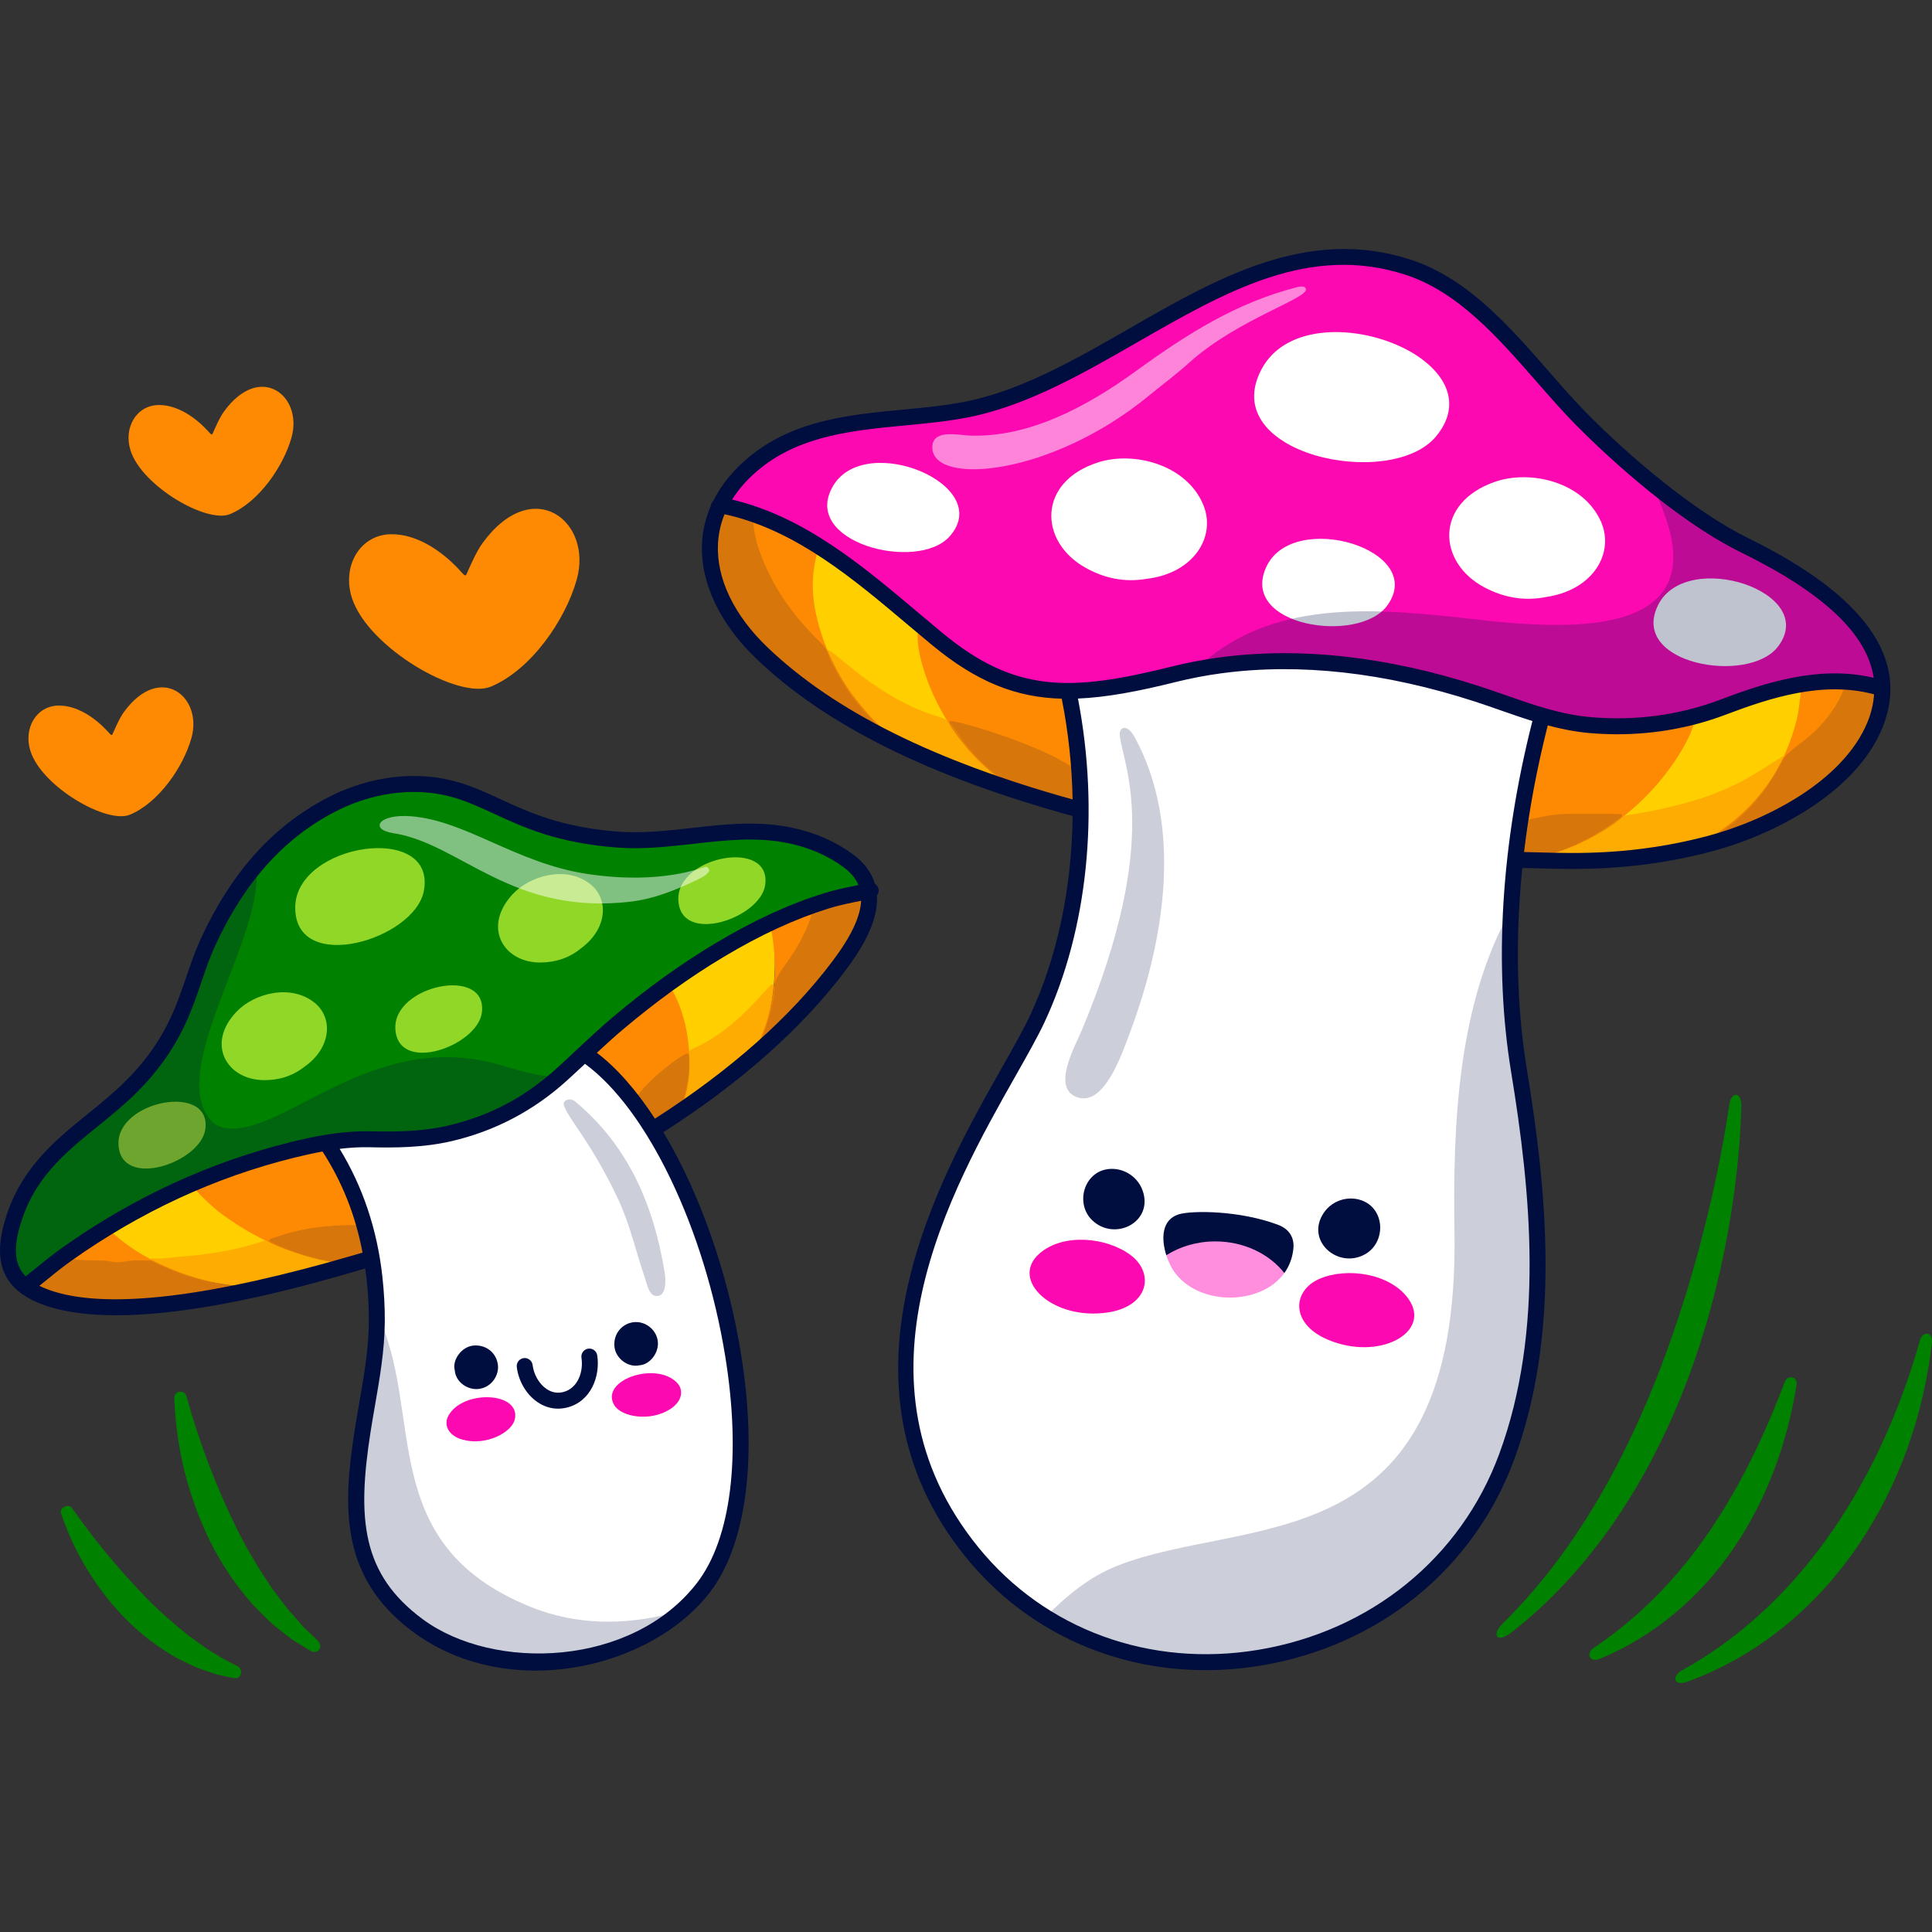 <svg viewBox="0 0 1024 1024" height="1024" width="1024" version="1.1" fill="none" xmlns:xlink="http://www.w3.org/1999/xlink" xmlns="http://www.w3.org/2000/svg"><rect x="0" y="0" width="1024" height="1024" fill="#333333" stroke="none"/><defs><clipPath id="master_svg0_30_213"><rect rx="0" height="1024" width="1024" y="0" x="0"></rect></clipPath></defs><g clip-path="url(#master_svg0_30_213)"><g><g><path style="mix-blend-mode:passthrough" fill-opacity="1" fill="#018100" d="M796.278,860.672C832.678,824.856,858.09,780.04,876.97,733.012C886.416,709.436,894.284,685.17,900.856,660.504C907.394,635.842,912.844,610.764,916.572,585.454C917.69,578.37,922.918,578.548,922.976,585.98C922.262,612.006,919.008,637.932,913.826,663.548C908.614,689.154,901.258,714.428,891.49,738.836C886.649,751.056,881.02,762.974,874.932,774.646C868.776,786.29,861.836,797.522,854.402,808.39C839.191,829.888,821.355,849.664,800.59,865.606C793.511,870.888,790.337,866.828,796.278,860.672ZM844.496,873.554C869.347,856.994,889.683,835.632,906.123,811.478C922.603,787.306,935.387,760.444,946.007,732.308C947.699,728.392,952.781,729.628,952.221,733.95C947.399,764.184,936.787,794.254,919.051,820.288C901.497,846.306,876.329,867.72,847.571,879.338C842.681,881.218,840.472,876.562,844.496,873.554ZM164.678,874.992L156.174,869.84C153.346,868.074,150.886,865.852,148.228,863.824C142.796,859.85,138.382,854.85,133.622,850.1C124.9,839.988,117.23,828.876,111.358,816.928C99.702,793.17,93.24,767.202,92.404,740.752C92.506,736.948,97.722,736.518,98.772,739.874C105.431,764.008,114.331,787.466,125.356,809.944C130.82,821.042,137.208,831.512,144.076,841.74C147.884,846.514,151.256,851.78,155.532,856.222C157.618,858.488,159.502,861.028,161.74,863.166L168.492,869.66C171.39,872.764,168.618,877.108,164.678,874.992ZM124.124,889.464C121.413,888.893,118.702,888.322,115.99,887.752C113.27,887.134,110.724,886.058,108.068,885.178C102.684,883.516,97.842,880.762,92.792,878.274C83.172,872.612,74.148,865.812,66.392,857.854C50.991,842.034,39.346,822.954,32.318,802.024C31.5,798.932,36.326,796.904,38.098,799.212C49.937,816.133,63.123,832.07,77.528,846.868C84.634,854.148,92.238,860.734,100.132,867.082C104.284,869.89,108.216,873.22,112.646,875.688C114.83,876.972,116.932,878.528,119.206,879.682L126.088,883.216C129.116,885.02,127.83,890.012,124.124,889.464ZM891.128,885.53C923.898,867.508,950.662,841.278,971.464,811.004C992.29,780.656,1007.472,746.344,1017.66,710.2C1019.311,705.146,1024.471,705.998,1023.966,711.426C1019.674,749.538,1006.59,787.484,984.358,819.862C973.258,836.014,959.882,850.716,944.564,862.974C929.268,875.242,912.02,885.002,893.822,891.5C887.64,893.62,885.774,888.816,891.128,885.53Z"></path></g><g><path style="mix-blend-mode:passthrough" fill-opacity="1" fill="#FFFFFF" d="M800.932,495.58C797.258,545.3,810.192,594.424,813.558,643.794C828.606,865.684,655.922,919.14,554.102,857.124C548.118,853.498,542.39,849.466,536.96,845.054C508.816,822.164,489.87,790.798,482.806,755.468C465.028,666.458,526.04,602.06,555.6,525.222C572.66,480.88,577.566,426.132,567.074,375.654C566.152,371.18,565.494,367.67,569.868,367.524C580.892,367.156,602.548,363.4,618.172,358.286C632.358,353.626,649.58,352.578,663.232,351.326C672.756,350.464,682.24,351.038,691.746,350.71C699.976,352.536,743.456,350.484,808.202,376.862C818.57,381.092,818.2,377.15,814.792,390.964C806.498,424.672,803.092,460.966,801.758,480.734C801.14,489.648,800.954,495.19,800.932,495.58Z"></path></g><g><path style="mix-blend-mode:passthrough" fill-opacity="1" fill="#FFCF00" d="M833.22,456.396C828.294,456.396,823.86,456.402,819.428,456.388C815.694,456.376,815.22,454.298,818.778,453.394C849.962,445.468,883.688,418.26,897.21,383.422C899.65,377.134,899.378,379.512,908.85,376.098C922.688,371.108,934.952,365.484,952.066,362.992C953.914,362.724,954.608,363.18,954.73,364.91C956.468,389.308,936.252,434.436,895.088,449.736C888.958,452.014,860.956,455.382,860.23,455.398C851.054,455.588,841.932,457.042,833.22,456.396ZM531.426,413.378C532.096,413.908,532.786,414.514,532.308,415.386C531.868,416.188,530.906,416.184,530.098,416.01C523.892,414.674,501.428,405.496,495.586,403.06C483.758,398.128,478.146,395.592,468.088,387.116C438.05,361.8,425.118,318.972,432.444,293.24C433.204,290.568,434.408,289.984,436.766,291.532C459.456,306.41,478.836,322.646,483.26,326.982C487.456,331.094,487.134,330.408,486.816,335.444C485.786,351.78,499.674,388.268,531.426,413.378Z"></path></g><g><path style="mix-blend-mode:passthrough" fill-opacity="1" fill="#FD8A02" d="M383.564,268.044C386.288,268.708,389.662,269.4,392.962,270.354C406.61,274.304,419.194,280.586,431.222,288.048C433.674,289.568,433.772,289.852,433.06,292.898C430.262,304.856,429.448,315.478,434.21,332.186C438.816,348.342,446.67,362.778,457.646,375.536C461.076,379.522,464.516,383.454,468.648,386.732C470.062,387.854,469.33,389.182,468.438,389.376C466.45,389.802,465.42,389.048,456.028,383.876C426.87,367.82,410.606,354.266,395.94,338.368C384.792,326.282,376.704,311.646,375.044,295.362C374.232,287.4,375.43,278.39,379.326,270.084C380.026,268.592,381.284,267.932,383.564,268.044ZM808.84,455.568C804.202,455.566,803.718,455.136,803.97,451.036C804.116,448.646,807.266,421.746,814.036,391.458C816.536,380.27,816.906,379.836,819.692,380.46C826.734,382.034,839.568,384.058,843.446,384.08C863.442,384.192,871.366,385.02,891.852,380.724C893.906,380.294,896.418,379.144,897.828,381.016C900.522,384.59,873.392,443.438,811.254,455.372C810.294,455.554,809.296,455.534,808.84,455.568ZM569.888,428.57C567.654,428.049,565.438,427.454,563.244,426.786C542.63,420.66,540.15,420.822,529.504,412.696C487.812,380.874,480.708,325.542,489.914,332.992C508.032,347.652,525.436,361.38,553.958,366.842C563.172,368.606,566.258,366.446,567.278,371.294C569.96,384.06,571.262,397.872,571.898,406.94C573.308,427.022,573.274,429.338,569.888,428.57ZM989.248,362.462C993.782,363.56,997.504,363.64,997.124,368.566C993.846,411.15,950.998,435.222,910.124,446.214C908.61,446.622,905.274,447.166,905.278,445.6C905.288,442.266,940.204,429.576,952.238,381.576C953.558,376.314,953.958,370.91,954.624,365.548C954.95,362.926,954.94,362.962,957.418,362.314C959.479,361.76,961.602,361.47,963.736,361.452C977.978,361.408,983.452,361.06,989.248,362.462Z"></path></g><g style="opacity:0.15;"><g><path style="mix-blend-mode:passthrough" fill-opacity="1" fill="#000E3F" d="M374.444,291.078C375.21,284.404,375.668,277.84,378.466,271.766C380.182,268.042,381.04,267.57,384.918,268.4C388.764,269.222,392.58,270.14,396.314,271.414C402.476,273.516,395.434,275.666,404.866,298.034C412.528,316.202,423.492,329.41,435.354,341.074C441.206,346.828,441.82,355.84,453.956,371.032C466.304,386.492,467.234,384.818,469.308,387.536C470.018,388.466,468.81,390.738,464.604,388.526C434.46,372.662,395.136,347.336,380.956,316.472C375.242,304.024,375.91,300.328,374.444,291.078ZM997.038,368.3C996.084,397.15,973.698,418.392,947.91,431.612C929.712,440.94,910.578,446.5,907.966,446.634C907.004,446.682,905.786,446.892,905.346,445.832C904.852,444.64,906.01,444.154,906.844,443.678C919.71,436.324,934.686,421.996,943.472,404.782C948.384,395.158,960.87,393.32,973.052,373.768C979.354,363.65,976.142,361.286,981.73,361.494C985.838,361.646,989.878,362.358,993.804,363.552C996.294,364.312,997.21,365.816,997.038,368.3ZM572.704,419.286C572.704,426.83,573.448,429.568,568.85,428.31C563.546,426.858,548.46,422.522,543.43,420.804C524.626,414.388,498.238,381.164,504.026,382.048C512.864,383.396,551.488,395.056,568.37,406.706C571.172,408.64,572.914,410.802,572.574,414.38C572.42,415.994,572.684,417.648,572.758,419.286L572.704,419.286ZM805.662,438.42C805.878,435.912,807.288,435.004,809.362,434.564C823.352,431.588,824.932,431.34,835.604,431.35C855.578,431.368,856.298,431.278,858.722,431.53C865.282,432.212,839.086,448.98,817.518,454.032C799.156,458.33,804.244,454.882,805.662,438.42Z"></path></g></g><g><path style="mix-blend-mode:passthrough" fill-opacity="1" fill="#000E3F" d="M685.522,661.764C685.028,666.808,683.306,671.138,680.736,674.718L618.168,665.286C615.42,656.724,615.538,646.302,624.99,643.554C631.832,641.576,656.708,641.438,677.294,649.13C683.602,651.482,686.074,656.228,685.522,661.764ZM587.66,619.602C595.42,618.796,603.778,623.646,606.104,632.614C610.196,648.392,590.494,657.776,578.966,646.836C569.696,638.034,574.392,620.98,587.66,619.602ZM721.752,636.24C714.424,633.562,705.134,636.222,700.688,644.348C692.862,658.65,709.674,672.562,723.526,664.772C734.668,658.504,734.282,640.82,721.752,636.24Z"></path></g><g><path style="mix-blend-mode:passthrough" fill-opacity="1" fill="#FC09B2" d="M723.036,135.822C733.876,136.132,743.374,138.42,752.418,142.592C805.604,167.124,800.382,194.69,881.378,260.21C922.224,293.252,941.076,291.02,970.738,317.258C988.256,332.754,995.664,350.49,996.316,360.378C996.504,363.206,995.498,364.326,992.97,363.638C988.036,362.296,982.962,361.948,977.946,361.23C967.87,359.788,945.294,363.986,934.848,367.266C912.58,374.256,910.622,377.696,889.394,381.506C870.298,384.934,856.504,385.034,845.348,384.356C805.744,381.946,806.86,372.804,757.392,360.612C707.17,348.234,668.846,349.096,629.758,355.662C612.07,358.634,577.738,370.714,551.018,364.448C497.398,351.876,478.972,310.848,413.644,278.98C383.402,264.228,377.11,271.886,383.868,261.846C394.302,246.346,415.424,230.578,439.292,225.158C459.246,220.626,464.7,221.924,474.382,221.422C509.644,219.594,541.258,212.256,577.054,193.866C589.226,187.612,597.266,179.826,622.126,166.668C663.102,144.98,702.086,136.496,714.122,136.722C717.41,136.78,720.576,135.374,723.036,135.822ZM551.012,664.332C563.556,653.418,586.694,655.714,599.368,665.314C611.914,674.818,608.934,692.118,587.59,695.556C558.354,700.266,534.742,678.49,551.012,664.332ZM746.63,688.606C737.136,674.958,714.136,671.528,699.502,677.742C685.014,683.892,683.676,701.396,703.532,709.946C730.73,721.656,758.946,706.312,746.63,688.606Z"></path></g><g><path style="mix-blend-mode:passthrough" fill-opacity="1" fill="#FF8EDE" d="M680.736,674.718C668.118,692.278,634.738,692.258,622.084,673.63C620.602,671.454,619.176,668.508,618.168,665.286C625.466,660.678,634.444,657.97,644.132,657.97C659.298,657.968,672.706,664.594,680.736,674.718Z"></path></g><g><path style="mix-blend-mode:passthrough" fill-opacity="1" fill="#FFFFFF" d="M761.256,231.158C737.274,260.424,644.134,240.704,668.858,195.316C692.486,151.946,795.378,189.49,761.256,231.158ZM942.378,342.698C926.83,363.128,863.19,352.028,878.848,320.648C893.812,290.662,964.5,313.612,942.378,342.698ZM735.254,320.958C720.136,341.71,656.28,331.946,671.276,300.246C685.608,269.95,756.76,291.414,735.254,320.958ZM503.272,284.36C486.138,303.482,423.592,287.322,441.712,257.296C459.028,228.602,527.65,257.136,503.272,284.36ZM607.858,306.77C596.024,308.824,585.29,306.482,575.292,300.886C550.512,287.014,549.716,255.256,582.282,244.992C600.934,239.112,628.872,246.11,637.772,267.596C644.774,284.492,632.592,303.862,607.858,306.77ZM819.726,316.368C807.958,318.766,797.158,316.74,787.002,311.438C761.828,298.296,760.104,266.574,792.356,255.364C810.828,248.944,838.958,255.12,848.484,276.336C855.974,293.024,844.364,312.74,819.726,316.368Z"></path></g><g style="opacity:0.2;"><g><path style="mix-blend-mode:passthrough" fill-opacity="1" fill="#000E3F" d="M554.102,857.124C565.104,845.896,577.526,835.712,591.894,830.006C660.338,802.774,773.782,829.246,770.898,652.93C769.972,596.56,772.524,530.436,801.752,480.738C796.616,555.092,809.376,582.478,813.556,643.794C828.606,865.684,655.922,919.14,554.102,857.124ZM599.018,546.978C617.164,498.292,627.174,438.312,601.51,390.92C597.31,383.166,593.172,385.518,593.48,389.394C594.718,405.024,616.626,442.996,573.158,546.546C569.84,554.454,557.318,576.498,570.694,581.482C585.162,586.874,594.606,558.816,599.018,546.978Z"></path></g></g><g style="opacity:0.5;"><path style="mix-blend-mode:passthrough" fill-opacity="1" fill="#FFFFFF" d="M602.174,196.604C629.034,177.122,655.416,160.282,688.046,152.064C688.332,151.992,688.628,151.944,688.922,151.936C690.066,151.908,691.326,151.508,692.08,152.936C694.654,157.806,656.274,168.878,630.564,192.002C623.438,198.412,615.83,204.07,608.458,210.098C557.002,252.172,495.174,257.414,494.158,237.638C493.62,227.178,507.76,230.612,513.634,230.848C545.496,232.134,576.344,215.338,602.174,196.604Z"></path></g><g style="opacity:0.25;"><path style="mix-blend-mode:passthrough" fill-opacity="1" fill="#000E3F" d="M819.66,331.176C858.938,332.04,898.72,323.768,883.596,276.71C880.152,265.994,877.352,261.32,876.532,258.884C876.206,257.916,877.196,257.252,877.922,257.77C886.216,263.71,904.472,279.066,927.378,289.792C954.524,302.502,984.514,322.216,993.996,350.516C994.574,352.242,996.428,358.732,996.316,361.538C996.252,363.162,995.378,363.972,993.764,363.74C989.558,363.134,978.732,360.36,970.404,361.04C916.722,365.426,923.784,378.476,872.688,383.784C863.877,384.683,855.008,384.883,846.166,384.38C806.222,382.18,806.606,372.748,757.24,360.566C671.952,339.52,627.344,360.37,637.646,351.33C673.686,319.702,722.976,322.11,767.604,326.688C780.042,327.962,799.786,330.74,819.66,331.176Z"></path></g><g style="opacity:0.5;"><g><path style="mix-blend-mode:passthrough" fill-opacity="1" fill="#FD8A02" d="M832.928,456.4C816.588,456.4,817.062,456.708,816.35,455.078C815.484,453.096,828.414,453.092,849.032,440.03C861.54,432.106,856.686,433.042,865.332,431.626C914.208,423.61,927.87,411.168,944.72,400.962C944.846,400.886,945.142,400.856,945.182,400.918C945.344,401.168,945.614,401.55,945.528,401.728C934.648,423.83,917.998,441.418,894.74,449.824C886.866,452.67,856.118,456.406,832.926,456.406L832.928,456.4ZM532.422,415.354C532.06,415.566,531.682,415.934,531.254,416.008C527.266,416.698,488.17,399.73,484.576,398.158C473.056,393.124,456.052,378.628,444.742,358.61C442.564,354.758,440.264,350.984,438.824,346.77C435.09,335.84,459.828,368.914,498.028,380.08C508.178,383.046,505.608,393.214,530.496,412.682C531.132,413.18,531.742,413.724,532.288,414.32C532.458,414.508,532.376,414.928,532.422,415.354Z"></path></g></g><g><path style="mix-blend-mode:passthrough" fill-opacity="1" fill="#000E3F" d="M926.718,285.288C897.64,271,863.462,241.772,841.178,219.18C834.432,212.344,827.836,204.798,820.858,196.81C799.632,172.53,777.686,147.422,747.696,137.632C693.082,119.808,644.932,147.46,598.38,174.208C570.582,190.178,541.834,206.692,512.548,212.69C501.804,214.89,490.632,215.956,478.802,217.078C450.854,219.74,421.954,222.488,398.406,241.088C389.278,248.3,382.502,256.544,378.066,265.466C377.281,266.175,376.798,267.159,376.718,268.214C373.988,274.5,372.406,281.102,372.088,287.934C371.12,308.784,381.436,330.614,401.14,349.402C437.932,384.49,492.69,411.678,568.512,432.514C568.098,470.488,560.474,507.122,545.96,538.188C542.494,545.614,537.214,554.942,531.098,565.746C498.074,624.092,436.602,732.688,512.042,825.502C543.294,863.958,589.322,885.22,639,885.22C648.656,885.22,658.456,884.418,668.304,882.78C731.016,872.352,781.21,831.5,802.578,773.5C827.34,706.284,819.85,631.246,809.26,566.706C803.808,533.5,803.064,497.45,806.862,460.028C809.372,460.07,812.012,460.136,814.922,460.222C820.294,460.376,826.372,460.556,833.114,460.556C852.512,460.556,877.386,459.084,906.619,451.43C939.775,442.74,983.516,420.358,997.661,385.884C1012.558,349.574,988.691,315.728,926.718,285.288ZM403.646,247.726C425.238,230.668,452.876,228.04,479.602,225.498C491.134,224.402,503.056,223.268,514.244,220.974C544.866,214.704,574.214,197.842,602.594,181.538C649.606,154.528,694.012,129,745.07,145.672C772.85,154.738,794.016,178.956,814.486,202.376C821.554,210.462,828.234,218.102,835.156,225.118C846.208,236.32,885.198,274.31,922.986,292.878C966.574,314.284,989.76,336.174,993.082,359.252C964.376,352.47,935.956,361.662,911.434,370.96C890.174,379.016,866.566,382.18,843.092,380.094C827.272,378.694,813.134,373.746,798.168,368.508C793.592,366.908,788.986,365.298,784.29,363.778C735.22,347.864,688.742,342.726,646.138,348.488C637.684,349.632,629.32,351.228,621.278,353.232C566.98,366.792,538.032,367.302,499.328,335.326C495.07,331.793,490.829,328.239,486.606,324.664C457.02,299.71,426.426,273.91,388.082,264.806L388.032,264.794C391.83,258.7,396.992,252.984,403.646,247.726ZM380.536,288.326C380.791,282.913,381.968,277.584,384.018,272.568C384.726,272.72,385.434,272.87,386.134,273.034C422.514,281.672,452.326,306.814,481.156,331.128C485.4,334.722,489.664,338.293,493.946,341.842C517.822,361.572,538.618,369.672,562.754,370.322C566.24,387.918,568.164,405.788,568.504,423.724C495.248,403.35,442.364,377.034,406.972,343.284C389.07,326.212,379.68,306.694,380.536,288.326ZM794.64,770.584C774.338,825.694,726.59,864.52,666.912,874.444C609.42,883.986,553.984,863.708,518.602,820.176C446.798,731.836,504.176,630.478,538.454,569.918C544.66,558.96,550.016,549.496,553.624,541.774C576.538,492.714,582.918,430.384,571.34,370.25C586.644,369.614,603.458,366.402,623.33,361.442C631.222,359.482,639.216,357.956,647.274,356.87C688.61,351.296,733.838,356.318,781.688,371.822C786.32,373.328,790.862,374.916,795.38,376.496C800.902,378.428,806.496,380.384,812.214,382.154C795.59,447.488,791.664,511.726,800.912,568.078C811.326,631.53,818.722,705.21,794.64,770.584ZM904.472,443.252C866.252,453.264,835.518,452.37,815.168,451.774C812.706,451.701,810.243,451.64,807.78,451.592C810.406,429.56,814.6,407.094,820.344,384.478C827.428,386.358,834.72,387.844,842.346,388.52C847.278,388.96,852.216,389.174,857.144,389.174C876.906,389.174,896.464,385.68,914.43,378.87C938.394,369.788,966.176,360.746,993.294,368.008C992.936,373.052,991.767,378.007,989.832,382.68C976.868,414.274,935.746,435.056,904.472,443.252Z"></path></g><g><path style="mix-blend-mode:passthrough" fill-opacity="1" fill="#FFFFFF" d="M391.94,777.954C390.256,806.734,383.812,835.29,361.538,853.518L361.496,853.518C361.214,853.764,360.927,854.003,360.634,854.236C346.224,865.63,330.252,873.594,312.352,877.658C306.132,879.076,299.87,880.41,293.424,880.348C290.634,880.328,287.964,881.292,285.13,881.19C214.738,878.748,183.578,832.62,189.634,789.222C190.106,785.732,188.936,769.412,194.336,743.322C200.758,712.312,201.966,685.384,194.11,654.188C183.352,611.53,166.46,605.906,178.406,604.92C190.1,603.916,179.77,603.872,202.444,603.872L202.444,604.016C241.416,604.016,272.794,594.298,306.974,560.722C309.478,558.258,310.462,558.238,313.296,560.578C366.916,604.51,396.108,706.802,391.94,777.954Z"></path></g><g><path style="mix-blend-mode:passthrough" fill-opacity="1" fill="#FFCF00" d="M398.918,559.518C395.698,564.618,368.606,584.616,363.908,587.088C362.73,587.708,361.172,586.686,361.462,585.104C361.864,582.908,366.024,573.524,365.148,561.474C362.33,522.756,349.214,524.566,356.916,519.086C373.306,507.428,385.256,500.518,403.164,491.184C407.878,488.728,408.994,489.586,409.824,495.466C412.08,511.422,410.732,540.81,398.918,559.518ZM94.374,674.542C77.144,668.194,69.718,662.698,60.39,655.162C59.514,654.454,58.784,653.518,58.136,652.582C57.014,650.962,57.192,649.956,58.926,648.948C84.47,634.09,92.332,631.592,97.736,628.732C100.298,627.376,102.192,627.958,104.21,630.11C136.944,665.026,178.804,668.85,180.03,669.502C180.856,669.94,180.99,671.266,180.022,671.858C177.704,673.276,143.238,681.792,143.028,681.844C139.97,682.618,116.5,682.692,94.374,674.542Z"></path></g><g><path style="mix-blend-mode:passthrough" fill-opacity="1" fill="#FD8A02" d="M185.248,670.369C182.264,669.279,150.494,668.791,115.506,641.9C112.894,639.892,104.152,631.904,102.648,629.118C101.694,627.352,103.268,626.406,105.06,625.648C125.346,617.066,147.946,609.914,169.39,606.178C173.1,605.532,173.804,605.848,175.776,609.11C187.404,628.32,192.948,645.004,196.794,663.412C197.264,665.662,197.14,666.938,194.184,667.708C191.18,668.492,188.228,669.474,185.248,670.369ZM356.538,592.166C347.8,597.317,346.394,600.26,343.594,596.432C337.544,588.161,331.906,578.395,318.74,566.054C311.406,559.18,308.622,559.45,311.802,555.894C313.614,553.868,329.99,539.412,337.024,533.984C353.882,520.974,353.588,519.948,356.72,525.618C369.612,548.974,367.052,585.968,356.538,592.166ZM28.71,689.13C24.55,688.038,20.678,686.304,16.942,684.237C14.504,682.889,14.278,681.599,16.382,679.659C28.58,668.414,39.158,661.575,51.35,653.483C56.26,650.223,57.078,650.977,59.128,652.911C78.44,671.137,110.76,681.629,130.06,681.895C132.732,681.931,133.314,684.211,129.338,684.941C89.574,692.235,86.714,691.849,65.686,692.947C56.616,693.421,40.846,692.315,28.71,689.13ZM461.226,478.05C459.892,503.68,410.064,552.364,403.848,555.596C402.996,556.038,401.728,555.052,401.904,554.07C402.782,549.114,415.166,528.934,408.918,493.602C408.202,489.552,408.496,488.692,412.196,487.054C423.89,481.876,442.256,474.524,456.51,472.968C460.464,472.534,461.204,473.18,461.226,478.05Z"></path></g><g><path style="mix-blend-mode:passthrough" fill-opacity="1" fill="#018100" d="M141.316,612.998C95.932,626.192,51.724,649.696,16.142,680.848C14.658,682.148,13.626,682.234,12.2,681.04C7.756,677.32,4.894,672.664,4.13,666.842C2.776,656.526,6.844,638.17,20.106,620.944C45.69,587.72,81.912,583.01,101.49,521.35C121.094,459.61,179.344,396.966,249.586,420.896C272.662,428.756,275.392,436.312,307.466,442.424C350.66,450.652,366.414,440.302,393.46,440.31C418.074,440.318,449.532,446.69,459.998,468.976C463.438,476.3,455.586,468.53,414.35,486.602C343.582,517.616,304.754,567.894,281.4,582.712C238.826,609.728,187.648,599.53,141.316,612.998Z"></path></g><g style="opacity:0.15;"><g><path style="mix-blend-mode:passthrough" fill-opacity="1" fill="#000E3F" d="M16.574,684.036C14.674,682.976,14.472,681.626,15.994,680.058C21.2,674.692,24.732,672.834,28.33,669.538C30.552,667.502,32.972,666.498,35.94,666.99C42.274,668.036,48.662,668.056,55.052,668.106C56.972,668.122,60.822,669.746,67.244,668.478C71.314,667.674,75.426,668.182,79.516,668.08C80.588,668.054,81.736,668.616,82.752,669.108C99.732,677.356,119.058,681.602,127.906,681.846C129.902,681.9,132.24,681.682,132.168,683.138C132.116,684.202,130.076,684.818,129.036,685.006C119.2,686.776,98.806,691.162,76.566,692.29C56.648,693.298,33.93,693.708,16.574,684.036ZM457.53,491.094C445.252,518.006,411.524,550.606,404.4,555.388C403.048,556.296,401.52,555.006,401.914,553.682C403.084,549.75,408.494,540.11,409.74,525.424C410.77,513.278,422.628,508.758,430.958,482.726C431.816,480.046,433.328,478.652,435.86,477.836C442.574,475.67,449.426,474.118,456.38,472.984C460.644,472.29,461.064,473.714,461.198,475.95C461.228,476.438,459.532,486.706,457.53,491.094ZM190.73,649.198C192.398,649.178,193.604,649.782,194.002,651.506C194.998,655.808,196.036,660.104,196.928,664.428C197.512,667.264,196.03,667.214,186.626,669.938C186.01,670.116,185.316,670.24,184.692,670.15C178.39,669.24,172.024,668.63,165.88,666.89C163.712,666.276,141.84,659.684,142.568,657.604C142.71,657.198,143.132,656.74,143.534,656.596C160.53,650.526,172.364,649.414,190.73,649.198ZM357.86,591.304C354.844,593.266,351.88,595.316,348.792,597.156C344.878,599.488,344.998,598.656,336.96,586.89C335.51,584.766,335.496,584.108,336.908,582.038C342.788,573.414,355.414,563.17,362.68,558.938C364.288,558.002,365.274,558.41,365.362,560.138C366.31,578.41,360.32,589.704,357.86,591.304Z"></path></g></g><g style="opacity:0.2;"><g><path style="mix-blend-mode:passthrough" fill-opacity="1" fill="#000E3F" d="M361.496,853.518C295.088,910.638,177.916,873.192,189.634,789.224C190.106,785.734,188.936,769.414,194.336,743.324C197.826,726.47,199.714,711.096,199.57,695.884C225.58,747.82,197.908,817.924,281.068,851.612C313.914,864.932,344.726,858.486,361.496,853.518ZM352.304,674.518C352.862,677.932,353.556,687.836,347.364,686.854C343.89,686.302,342.836,680.224,341.908,677.556C336.996,663.412,334.026,649.25,327.618,635.584C313.386,605.248,300.634,592.358,298.844,585.616C298.188,583.144,302.084,581.514,304.932,583.888C332.984,607.268,346.428,638.502,352.304,674.518Z"></path></g></g><g><path style="mix-blend-mode:passthrough" fill-opacity="1" fill="#FC09B2" d="M245.124,763.034C237.442,760.866,235.048,755.094,237.668,750.342C245.37,736.376,276.19,737.64,272.86,752.284C271.242,759.4,257.37,766.49,245.124,763.034ZM355.116,746.936C361.854,742.658,362.494,736.44,358.622,732.64C347.242,721.466,318.074,731.508,325.462,744.584C329.052,750.942,344.374,753.758,355.116,746.936Z"></path></g><g><path style="mix-blend-mode:passthrough" fill-opacity="1" fill="#91D728" d="M224.642,472.238C219.742,498.02,156.468,516.906,156.472,481.058C156.478,446.8,231.604,435.538,224.642,472.238ZM405.536,469.232C402.842,486.834,360.396,501.184,359.526,476.876C358.692,453.646,409.362,444.178,405.536,469.232ZM255.39,536.754C253.066,554.41,210.932,569.646,209.55,545.36C208.23,522.154,258.688,511.622,255.39,536.754ZM108.788,598.724C106.14,616.334,63.734,630.794,62.798,606.488C61.904,583.259,112.548,573.657,108.788,598.724ZM161.536,565.274C155.01,570.45,147.694,572.586,139.748,572.492C120.052,572.264,109.032,553.182,125.464,536.128C134.874,526.36,154.212,521.352,166.762,531.488C176.632,539.46,175.638,555.3,161.536,565.274ZM308.368,502.298C301.996,507.662,294.746,510.01,286.8,510.15C267.106,510.496,255.534,491.746,271.46,474.218C280.582,464.178,299.764,458.61,312.604,468.374C322.704,476.054,322.172,491.916,308.368,502.298Z"></path></g><g style="opacity:0.25;"><path style="mix-blend-mode:passthrough" fill-opacity="1" fill="#000E3F" d="M182.164,604.78C140.11,608.37,66.652,635.788,16.538,680.496C14.596,682.228,13.636,682.342,11.848,680.754C7.538,676.922,4.592,672.312,4.162,666.394C2.244,640.018,22.97,612.412,44.146,597.18C75.296,574.776,90.31,553.212,98.444,530.278C101.986,520.296,110.546,489.184,131.544,463.134C132.532,461.908,133.452,459.576,134.958,460.018C137.082,460.642,136.01,463.13,136.004,464.762C135.876,502.71,89.128,568.244,111.828,593.918C117.704,600.562,129.496,598.162,137.824,595.144C167.592,584.352,209.97,548.112,265.184,564.482C289.838,571.792,287.262,569.662,292.96,570.53C293.746,570.648,294.708,570.594,294.882,571.65C294.996,572.338,294.53,572.862,294.002,573.292C251.396,607.854,221.36,601.436,182.164,604.78Z"></path></g><g style="opacity:0.5;"><path style="mix-blend-mode:passthrough" fill-opacity="1" fill="#FFFFFF" d="M208.436,441.598C195.726,439.668,200.33,431.248,217.93,432.642C247.162,434.96,273.648,457.582,311.382,463.222C350.846,469.12,371.972,459.668,374.028,459.448C375.19,459.322,376.51,461.074,375.53,462.276C374.048,464.09,372.478,464.914,368.15,466.96C357.442,472.022,346.462,476.41,334.628,477.848C271.222,485.544,244.06,447.008,208.436,441.598Z"></path></g><g style="opacity:0.5;"><g><path style="mix-blend-mode:passthrough" fill-opacity="1" fill="#FD8A02" d="M135.848,682.396C120.114,682.016,107.206,679.224,94.668,674.648C92.144,673.726,82.984,670.102,79.914,668.036C79.852,667.994,80.004,667.432,80.192,667.274C80.452,667.077,80.773,666.976,81.1,666.99C86.362,667.308,91.546,666.314,96.76,665.948C110.004,665.016,123.074,662.844,135.826,659.022C138.736,658.15,140.62,656.676,144.246,658.518C152.244,662.582,165.84,667.258,178.874,669.114C179.718,669.234,180.576,669.47,180.708,670.43C180.95,672.178,181.008,672.214,148.556,680.474C143.576,681.74,138.638,682.622,135.848,682.396ZM402.712,553.034C399.97,558.956,395.78,563.662,390.596,567.572C381.626,574.342,375.596,579.53,365.736,585.986C364.66,586.69,363.574,587.886,362.224,586.966C360.01,585.456,362.648,584.696,364.63,571.452C366.368,559.838,363.306,557.476,367.162,555.826C387.658,547.058,401.752,528.982,408.312,522.294C408.786,521.81,409.474,521.526,410.06,521.992C412.268,523.756,407.436,542.832,402.712,553.034Z"></path></g></g><g><path style="mix-blend-mode:passthrough" fill-opacity="1" fill="#000E3F" d="M465.648,471.238C465.415,470.109,464.728,469.125,463.748,468.518C461.97,462.53,458.126,457.284,452.216,452.906C443.112,446.16,432.384,441.416,420.33,438.806C402.074,434.858,384.044,436.88,366.61,438.84C353.726,440.294,340.41,441.784,327.34,440.77C297.42,438.432,280.396,430.566,265.376,423.628C252.324,417.596,239.996,411.9,222.194,411.346C205.696,410.81,188.768,414.844,173.272,422.958C144.404,438.068,122.49,462.57,106.288,497.87C103.326,504.332,101.146,510.732,98.836,517.512C92.924,534.886,86.812,552.85,66.424,573.112C60.154,579.344,53.236,584.944,46.55,590.362C28.506,604.98,9.848,620.094,2.07,648.808C-4.14,671.734,3.554,685.676,26.286,692.678C36.502,695.828,48.558,697.116,61.492,697.116C108.732,697.112,167.558,679.914,190.146,673.312L193.546,672.322C193.786,674.046,194.064,675.748,194.258,677.504C195.132,685.392,195.55,693.11,195.5,700.436C195.398,714.892,192.992,728.73,190.444,743.378C189.622,748.104,188.8,752.838,188.056,757.594C181.816,797.59,179.496,835.904,219.144,865.098C238.388,879.27,261.218,885.448,283.834,885.448C320.642,885.448,356.876,869.076,376.126,844.136C395.584,818.924,401.662,772.9,392.798,717.862C385.716,673.864,370.532,631.684,351.61,600.09C392.564,573.858,425.016,545.07,448.048,514.468C460.148,498.394,465.462,485.682,464.78,474.686C465.526,473.74,465.912,472.516,465.648,471.238ZM10.23,651.018C17.294,624.942,34.09,611.338,51.872,596.934C58.722,591.386,65.808,585.646,72.384,579.11C94.176,557.448,100.908,537.68,106.842,520.236C109.08,513.666,111.19,507.464,113.974,501.398C129.366,467.866,150.042,444.658,177.188,430.45C191.404,423.01,206.916,419.342,221.928,419.8C238.006,420.304,249.044,425.402,261.826,431.306C277.492,438.544,295.248,446.746,326.676,449.202C340.558,450.286,354.276,448.74,367.554,447.246C385.074,445.272,401.626,443.416,418.542,447.074C429.414,449.428,439.046,453.676,447.178,459.702C450.962,462.506,453.534,465.608,454.996,469.086C448.936,470.294,442.702,471.562,436.6,473.468C418.086,479.234,399.258,487.926,379.05,500.024C360.726,510.992,342.944,523.81,324.684,539.204C318.032,544.808,311.636,550.8,305.444,556.592C301.881,559.949,298.288,563.274,294.666,566.566C277.93,581.706,259.19,591.532,237.38,596.61C223.268,599.896,208.632,599.888,196.04,599.618C180.822,599.306,166.312,602.344,154.032,605.362C111.206,615.896,70.46,634.726,32.932,661.332C27.79,664.976,22.866,668.986,18.104,672.864C16.616,674.072,15.124,675.275,13.628,676.472C7.972,670.698,7.078,662.658,10.23,651.018ZM187.77,665.194C112.202,687.29,58.706,693.818,28.772,684.598C25.78,683.676,23.174,682.642,20.868,681.496C21.724,680.802,22.588,680.116,23.442,679.42C28.098,675.628,32.912,671.71,37.822,668.23C74.484,642.242,114.262,623.854,156.052,613.576C160.712,612.43,165.724,611.282,170.948,610.326C181.438,626.568,188.428,644.232,192.164,663.918C191.062,664.232,189.664,664.64,187.77,665.194ZM369.424,838.972C335,883.576,261.8,886.018,224.154,858.29C191.54,834.276,189.242,804.832,196.408,758.902C197.144,754.19,197.958,749.506,198.77,744.828C201.266,730.484,203.85,715.652,203.95,700.496C204.002,692.834,203.568,684.786,202.662,676.572C199.912,651.652,192.264,628.946,180.026,608.918C185.202,608.286,190.512,607.942,195.86,608.072C208.988,608.362,224.234,608.352,239.294,604.846C262.22,599.512,282.758,588.742,300.342,572.836C303.61,569.88,306.83,566.864,310.05,563.852C343.11,587.986,373.496,651.206,384.444,719.206C392.936,771.946,387.462,815.598,369.424,838.972ZM441.284,509.386C418.874,539.156,387.192,567.242,347.128,592.916C337.526,578.184,327.1,566.194,316.36,558C320.866,553.816,325.438,549.628,330.134,545.668C348.04,530.57,365.464,518.012,383.392,507.28C403.018,495.526,421.248,487.106,439.116,481.538C444.73,479.788,450.424,478.62,456.4,477.43C456.046,485.864,451.086,496.366,441.284,509.386Z"></path></g><g><path style="mix-blend-mode:passthrough" fill-opacity="1" fill="#000E3F" d="M311.718,714.824C309.41,715.18,307.828,717.34,308.186,719.648C309.324,727.002,306.312,735.87,298.496,737.818C295.346,738.61,292.344,738.028,289.562,736.102C285.74,733.464,282.892,728.526,282.306,723.526C282.029,721.209,279.932,719.552,277.614,719.818C275.295,720.092,273.636,722.191,273.906,724.51C274.78,731.932,278.936,739.038,284.758,743.062C288.174,745.42,291.92,746.62,295.788,746.62C297.36,746.62,298.952,746.42,300.548,746.024C313.226,742.86,318.252,729.408,316.544,718.356C316.188,716.047,314.026,714.465,311.718,714.824ZM250.702,713.202C244.628,713.898,239.542,720.798,241.04,726.304C241.492,732.56,247.892,736.84,253.642,736.18C260.694,735.37,264.722,728.698,263.866,723.122C262.816,716.276,256.878,712.496,250.702,713.202ZM338.996,723.616C344.414,723.344,349.668,716.764,348.584,710.402C347.532,704.232,341.558,699.928,335.446,700.842C329.154,701.782,324.732,707.65,325.744,714.324C326.6,719.964,332.764,725.014,338.996,723.616Z"></path></g><g><path style="mix-blend-mode:passthrough" fill-opacity="1" fill="#FD8A02" d="M305.674,307.244C299.602,328.722,281.47,355.024,260.17,363.926C243.058,371.08,195.212,343.346,186.586,317.1C180.984,300.054,190.876,283.278,207.346,283.152C221.012,283.048,234.028,291.954,243.3,301.858C245.904,304.64,246.564,305.87,247.318,304.202C248.828,300.86,252.294,292.584,255.804,287.786C282.594,251.158,314.376,276.464,305.674,307.244ZM101.452,391.216C97.104,406.592,84.126,425.42,68.878,431.794C56.628,436.914,22.376,417.06,16.202,398.272C12.192,386.07,19.274,374.06,31.064,373.97C40.846,373.894,50.164,380.272,56.802,387.362C58.666,389.354,59.138,390.234,59.678,389.04C60.758,386.648,63.24,380.722,65.752,377.288C84.932,351.066,107.682,369.182,101.452,391.216ZM154.506,231.912C150.158,247.288,137.18,266.116,121.932,272.49C109.682,277.61,75.43,257.758,69.256,238.968C65.246,226.766,72.326,214.756,84.118,214.666C93.9,214.592,103.218,220.968,109.856,228.058C111.72,230.05,112.192,230.93,112.732,229.736C113.814,227.344,116.294,221.42,118.806,217.984C137.984,191.762,160.736,209.878,154.506,231.912Z"></path></g></g></g></svg>